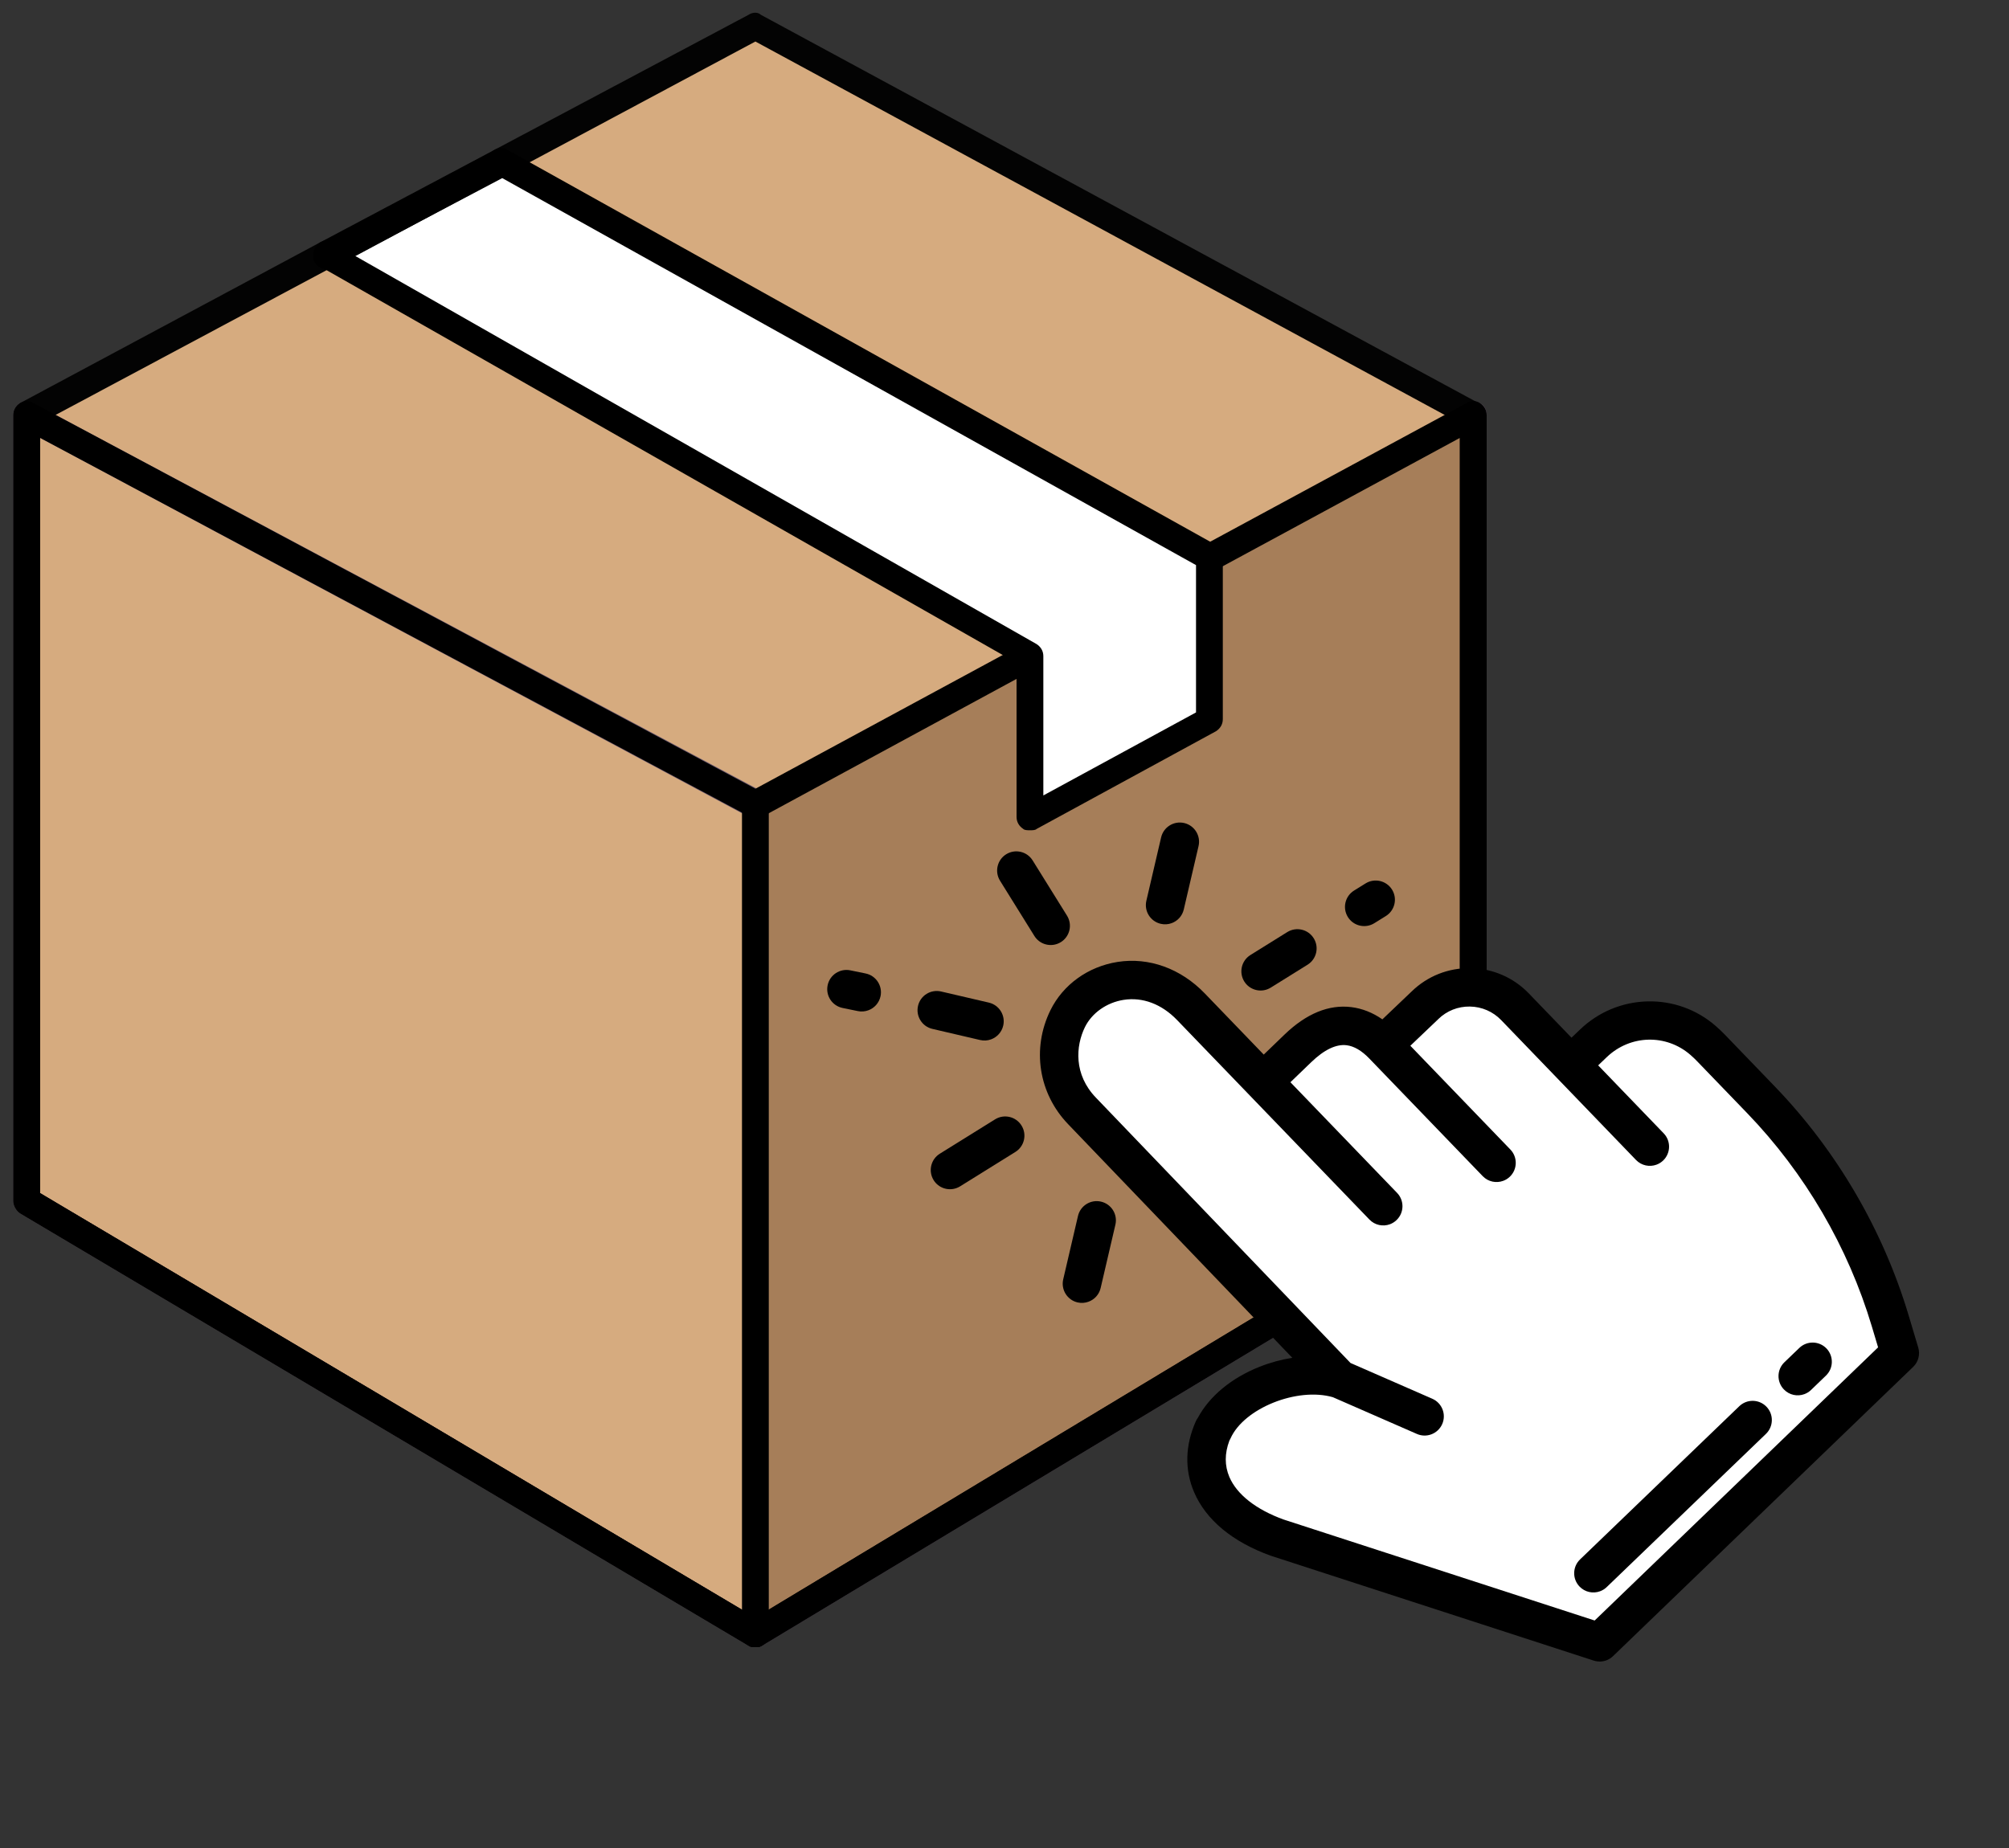 <svg width="75" height="69" viewBox="0 0 75 69" fill="none" xmlns="http://www.w3.org/2000/svg">
<rect x="0" y="0" width="75" height="69" fill="#333333" stroke="none"/>
<path d="M28.2 1L18.75 6.05L16.7 8.35L12.2 9.55L1 15.5V44.85L28.2 61L55 44.85V15.5L28.2 1Z" fill="#D6AB7F"/>
<path d="M12.2 9.55L38.45 24.5V30.5L45.15 26.85V20.8L18.75 6.05L12.2 9.55Z" fill="white"/>
<path d="M28.2 61.5C28.1 61.5 28 61.5 27.95 61.45L0.75 45.3C0.6 45.2 0.5 45 0.5 44.85V15.5C0.5 15.3 0.6 15.15 0.75 15.05C0.9 14.95 1.1 14.95 1.25 15.05L28.45 29.55C28.7 29.7 28.8 30 28.65 30.25C28.5 30.5 28.2 30.6 27.95 30.5L1.5 16.35V44.55L28.2 60.4L54.5 44.55V15.5C54.5 15.2 54.7 15 55 15C55.3 15 55.5 15.2 55.5 15.5V44.85C55.5 45.05 55.4 45.2 55.25 45.3L28.45 61.45C28.4 61.5 28.3 61.5 28.2 61.5Z" fill="#6A576D"/>
<path d="M28.2 61L55 44.85V15.5L45 21V27L38.5 30.5V24.5L28.2 30.05V61Z" fill="#A67E59"/>
<path d="M28.2 61.5C28.1 61.5 28 61.5 27.95 61.45L0.75 45.3C0.6 45.2 0.5 45 0.5 44.85V15.5C0.5 15.3 0.6 15.15 0.75 15.05L11.95 9.05C12.2 8.9 12.5 9 12.65 9.25C12.8 9.5 12.7 9.8 12.45 9.95L1.5 15.8V44.55L28.2 60.4L54.5 44.55V15.8L28.2 1.55L18.95 6.5C18.7 6.65 18.4 6.55 18.25 6.3C18.1 6.05 18.2 5.75 18.45 5.6L27.95 0.55C28.1 0.45 28.3 0.45 28.4 0.55L55.2 15.05C55.35 15.15 55.45 15.3 55.45 15.5V44.85C55.45 45.05 55.35 45.2 55.2 45.3L28.4 61.45C28.4 61.5 28.3 61.5 28.2 61.5Z" fill="#030303"/>
<path d="M38.45 31C38.35 31 38.25 31 38.2 30.95C38.05 30.85 37.95 30.7 37.95 30.5V24.75L11.95 9.95C11.8 9.85 11.7 9.7 11.7 9.5C11.7 9.3 11.8 9.15 11.95 9.05L18.45 5.6C18.6 5.5 18.8 5.5 18.95 5.6L45.4 20.35C45.55 20.45 45.65 20.6 45.65 20.8V26.85C45.65 27.05 45.55 27.2 45.4 27.3L38.7 30.95C38.65 31 38.55 31 38.45 31ZM13.25 9.55L38.7 24.05C38.85 24.15 38.95 24.3 38.95 24.5V29.7L44.65 26.6V21.1L18.75 6.65L13.25 9.55Z" fill="black"/>
<path d="M28.2 61.5C28.1 61.5 28 61.5 27.95 61.45L0.75 45.3C0.6 45.2 0.5 45 0.5 44.85V15.5C0.5 15.3 0.6 15.15 0.75 15.05C0.9 14.95 1.1 14.95 1.25 15.05L28.2 29.45L38 24.15C38.25 24 38.55 24.1 38.7 24.35C38.85 24.6 38.75 24.9 38.5 25.05L28.45 30.5C28.3 30.6 28.1 30.6 28 30.5L1.5 16.35V44.55L28.2 60.4L54.5 44.55V16.35L45.45 21.25C45.2 21.4 44.9 21.3 44.75 21.05C44.6 20.8 44.7 20.5 44.95 20.35L54.75 15.05C54.9 14.95 55.1 14.95 55.25 15.05C55.4 15.15 55.5 15.3 55.5 15.5V44.85C55.5 45.05 55.4 45.2 55.25 45.3L28.45 61.45C28.4 61.5 28.3 61.5 28.2 61.5ZM12.2 10.05C12 10.05 11.85 9.95 11.75 9.8C11.7 9.75 11.7 9.65 11.7 9.55C11.7 9.35 11.8 9.2 11.95 9.1L18.2 5.75C18.45 5.6 18.75 5.7 18.9 5.95C18.95 6 18.95 6.1 18.95 6.2C18.95 6.4 18.85 6.55 18.7 6.65L12.45 10C12.4 10 12.3 10.05 12.2 10.05Z" fill="black"/>
<path d="M28.2 61.5C27.9 61.5 27.7 61.3 27.7 61V30.05C27.7 29.75 27.9 29.55 28.2 29.55C28.5 29.55 28.7 29.75 28.7 30.05V61C28.7 61.3 28.5 61.5 28.2 61.5Z" fill="black"/>
<path d="M51.635 39.025C51.021 38.388 49.919 37.731 48.452 39.144L47.16 40.39L44.459 37.589C42.833 35.901 40.581 36.562 39.858 38.037C39.335 39.105 39.42 40.468 40.396 41.481L49.999 51.49C48.376 50.996 45.956 51.9 45.282 53.417L45.295 53.364C44.58 54.975 45.392 56.586 47.682 57.412L59.719 61.321L70.925 50.52L70.569 49.328C69.642 46.227 67.986 43.394 65.74 41.064L63.88 39.134C63.784 39.034 63.684 38.939 63.58 38.848C62.399 37.818 60.623 37.867 59.49 38.951L58.647 39.757L56.56 37.593C55.647 36.645 54.133 36.619 53.192 37.539L51.635 39.025Z" fill="white"/>
<path d="M66.257 40.566L64.397 38.636C64.287 38.522 64.171 38.412 64.051 38.308C63.345 37.691 62.438 37.365 61.499 37.39C60.562 37.414 59.673 37.784 58.995 38.432L58.667 38.745L57.752 37.795C57.752 37.795 57.752 37.795 57.751 37.795L57.077 37.095C56.5 36.497 55.725 36.161 54.894 36.148C54.066 36.136 53.285 36.447 52.695 37.023L51.607 38.06C51.242 37.807 50.856 37.655 50.452 37.604C49.609 37.498 48.769 37.843 47.954 38.628L47.178 39.376L44.976 37.091C44.079 36.161 42.893 35.733 41.722 35.916C40.621 36.089 39.684 36.764 39.214 37.721C38.51 39.157 38.771 40.828 39.878 41.977L48.245 50.698C47.837 50.761 47.423 50.873 47.02 51.033C45.974 51.448 45.148 52.133 44.721 52.934C44.689 52.976 44.662 53.023 44.64 53.073C44.243 53.966 44.221 54.878 44.576 55.71C45.02 56.749 46.01 57.571 47.439 58.087C47.446 58.089 47.453 58.092 47.461 58.094L59.498 62.003C59.654 62.053 59.819 62.048 59.967 61.994C60.059 61.96 60.144 61.907 60.217 61.837L71.423 51.036C71.616 50.85 71.689 50.572 71.612 50.315L71.256 49.123C70.3 45.927 68.572 42.968 66.257 40.566ZM61.076 43.311C61.28 43.522 61.582 43.582 61.841 43.486C61.931 43.453 62.016 43.401 62.09 43.33C62.375 43.055 62.384 42.601 62.109 42.316L59.663 39.778L59.986 39.469C60.86 38.633 62.203 38.598 63.109 39.389C63.197 39.465 63.283 39.547 63.364 39.632L65.224 41.561C67.381 43.799 68.992 46.556 69.882 49.534L70.113 50.307L59.532 60.506L47.915 56.734C46.891 56.362 46.174 55.799 45.895 55.147C45.715 54.724 45.715 54.268 45.895 53.791C45.911 53.764 45.925 53.737 45.938 53.708C46.438 52.582 48.426 51.785 49.758 52.168L52.896 53.54C53.073 53.618 53.264 53.618 53.432 53.556C53.608 53.491 53.759 53.357 53.841 53.171C54 52.808 53.834 52.385 53.471 52.226L50.418 50.891L40.912 40.983C40.081 40.121 40.156 39.059 40.502 38.352C40.762 37.822 41.315 37.432 41.945 37.333C42.658 37.221 43.367 37.489 43.943 38.086L51.123 45.535C51.327 45.747 51.629 45.806 51.888 45.711C51.978 45.677 52.064 45.625 52.137 45.554C52.423 45.279 52.431 44.825 52.156 44.54L48.174 40.408L48.95 39.66C49.437 39.191 49.883 38.978 50.274 39.027C50.551 39.062 50.835 39.228 51.118 39.522L55.353 43.915C55.556 44.126 55.858 44.186 56.117 44.09C56.208 44.057 56.293 44.005 56.367 43.934C56.652 43.659 56.66 43.205 56.385 42.92L52.651 39.046L53.688 38.058C53.69 38.056 53.692 38.053 53.694 38.051C54.01 37.742 54.429 37.576 54.873 37.582C55.319 37.589 55.735 37.769 56.044 38.09L61.076 43.311Z" fill="black"/>
<path d="M67.361 52.054C67.102 52.15 66.799 52.09 66.596 51.878C66.321 51.593 66.33 51.139 66.615 50.864L67.172 50.329C67.457 50.054 67.911 50.063 68.186 50.348C68.46 50.634 68.452 51.088 68.166 51.362L67.61 51.898C67.536 51.969 67.451 52.021 67.361 52.054Z" fill="black"/>
<path d="M59.733 59.414C59.474 59.51 59.171 59.45 58.968 59.239C58.693 58.953 58.702 58.499 58.987 58.225L64.932 52.504C65.218 52.23 65.671 52.238 65.946 52.524C66.221 52.809 66.212 53.263 65.926 53.538L59.982 59.258C59.908 59.329 59.823 59.381 59.733 59.414Z" fill="black"/>
<path d="M39.472 35.241C39.16 35.356 38.799 35.241 38.616 34.947L37.333 32.884C37.124 32.548 37.227 32.105 37.563 31.896C37.9 31.687 38.342 31.79 38.551 32.127L39.834 34.189C40.043 34.526 39.94 34.968 39.604 35.177C39.562 35.203 39.517 35.225 39.472 35.241Z" fill="black"/>
<path d="M32.417 37.722C32.296 37.767 32.162 37.78 32.026 37.752L31.456 37.635C31.067 37.556 30.817 37.177 30.897 36.789C30.976 36.401 31.355 36.151 31.743 36.23L32.314 36.347C32.702 36.426 32.952 36.805 32.873 37.193C32.821 37.445 32.642 37.64 32.417 37.722Z" fill="black"/>
<path d="M37 38.807C36.873 38.854 36.732 38.865 36.59 38.832L34.807 38.416C34.422 38.327 34.182 37.941 34.272 37.555C34.361 37.17 34.747 36.93 35.133 37.02L36.916 37.435C37.302 37.525 37.542 37.911 37.452 38.296C37.395 38.541 37.219 38.726 37 38.807Z" fill="black"/>
<path d="M35.711 44.359C35.398 44.474 35.038 44.359 34.855 44.065C34.646 43.728 34.749 43.286 35.085 43.077L37.148 41.794C37.484 41.585 37.926 41.688 38.135 42.024C38.345 42.36 38.242 42.803 37.905 43.012L35.843 44.295C35.8 44.321 35.756 44.343 35.711 44.359Z" fill="black"/>
<path d="M40.637 48.603C40.51 48.65 40.369 48.662 40.227 48.629C39.842 48.539 39.602 48.153 39.692 47.767L40.243 45.402C40.333 45.016 40.718 44.776 41.104 44.866C41.49 44.956 41.73 45.341 41.64 45.727L41.089 48.093C41.032 48.337 40.856 48.523 40.637 48.603Z" fill="black"/>
<path d="M47.307 36.94C46.995 37.055 46.634 36.939 46.451 36.646C46.242 36.309 46.345 35.867 46.681 35.658L48.056 34.802C48.393 34.593 48.835 34.696 49.044 35.033C49.253 35.369 49.15 35.811 48.814 36.02L47.439 36.876C47.396 36.902 47.352 36.923 47.307 36.94Z" fill="black"/>
<path d="M51.175 34.534C50.862 34.649 50.502 34.534 50.319 34.24C50.11 33.904 50.213 33.461 50.549 33.252L50.979 32.985C51.315 32.776 51.757 32.879 51.967 33.215C52.176 33.551 52.073 33.993 51.736 34.203L51.306 34.47C51.264 34.496 51.22 34.518 51.175 34.534Z" fill="black"/>
<path d="M43.742 34.468C43.615 34.515 43.473 34.526 43.332 34.493C42.946 34.403 42.706 34.018 42.796 33.632L43.347 31.266C43.437 30.88 43.823 30.64 44.209 30.73C44.594 30.82 44.834 31.206 44.744 31.592L44.193 33.957C44.136 34.202 43.961 34.387 43.742 34.468Z" fill="black"/>
</svg>
